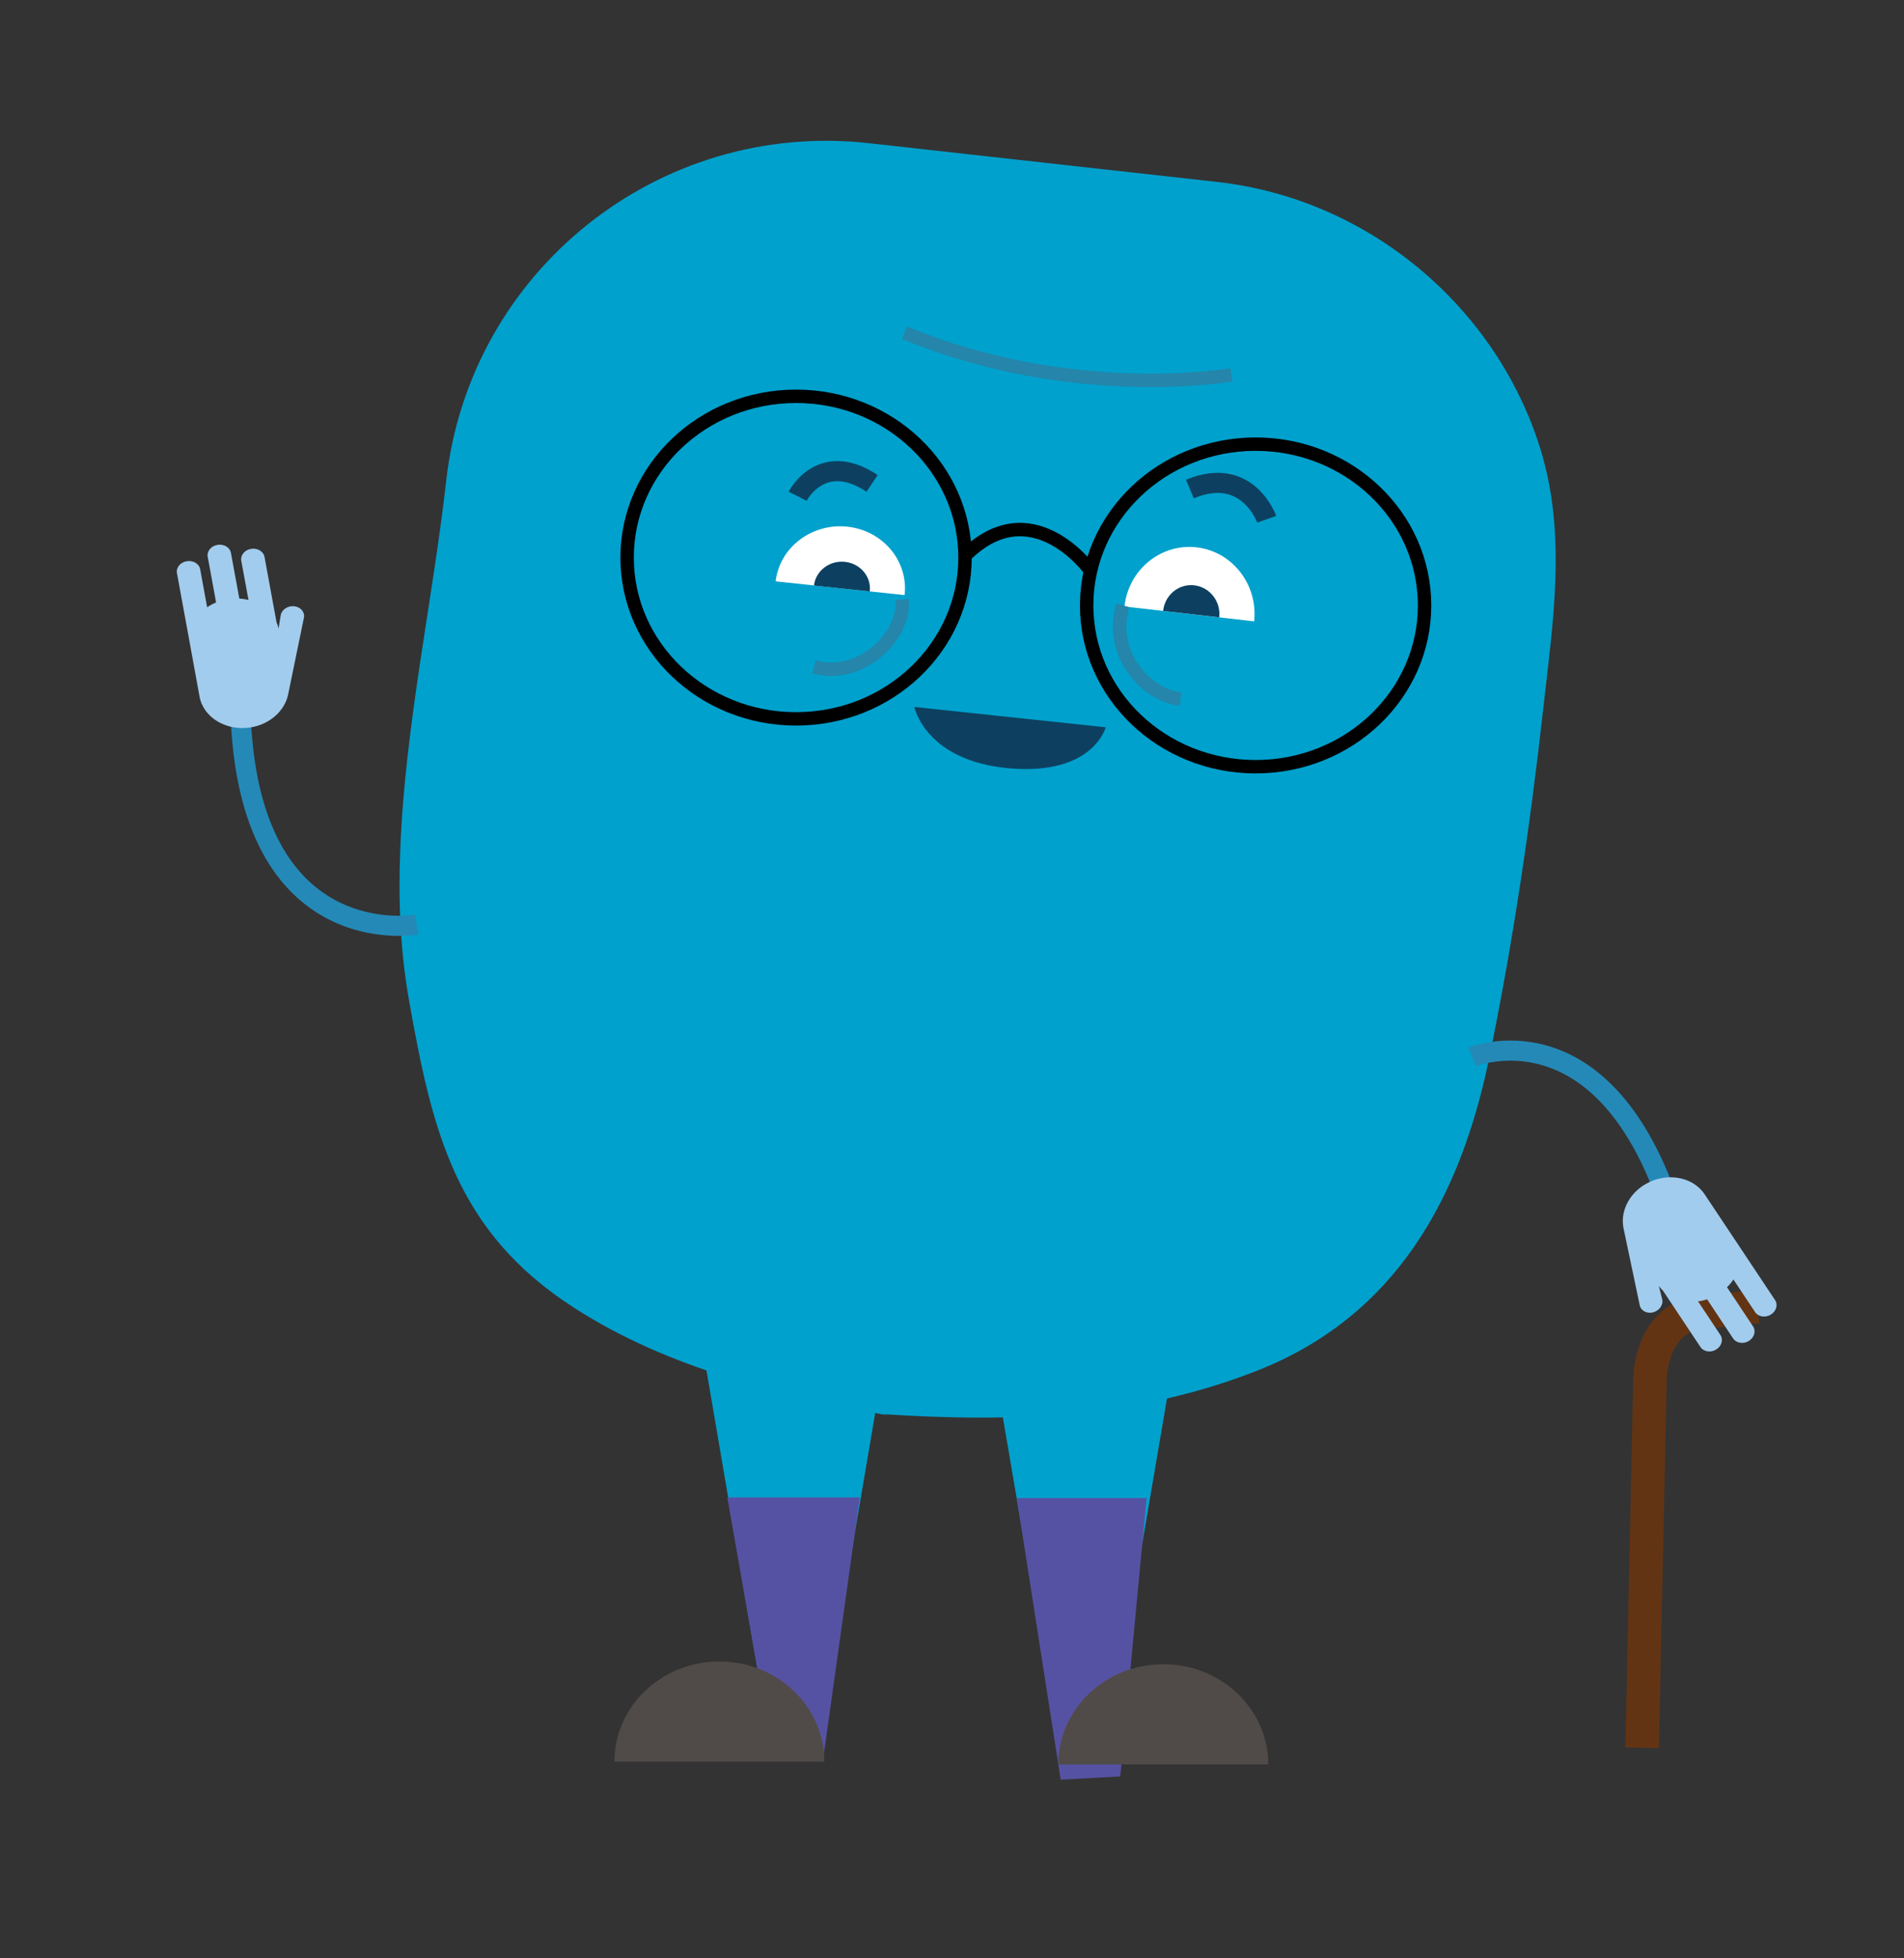 <svg width="284" height="292" viewBox="0 0 284 292" fill="none" xmlns="http://www.w3.org/2000/svg">
<rect x="0" y="0" width="284" height="292" fill="#333333" stroke="none"/>
<g id="Elder_Large">
<g id="Group 8">
<path id="Body" d="M59.703 126.651C60.406 108.258 64.574 89.342 66.554 71.694C70.044 40.413 98.254 17.868 129.59 21.348C129.59 21.348 181.529 27.127 181.542 27.127C204.412 29.675 223.232 45.993 229.731 66.835C233.742 79.686 231.633 92.723 230.174 105.809C228.22 123.258 225.655 140.695 222.099 157.908C217.866 178.315 208.437 196.124 187.546 204.364C169.456 211.498 150.936 212.107 131.726 210.864C132.064 210.951 132.39 211.026 132.728 211.113C116.11 207.919 99.895 204.165 85.634 195.006C67.83 183.56 64.431 168.397 61.005 149.134C59.703 141.814 59.403 134.27 59.703 126.651Z" fill="#00A1CD"/>
<path id="Mouth" d="M136.375 105.412C136.375 105.412 138.003 113.465 150.545 114.559C163.087 115.652 164.924 108.444 164.924 108.444L136.375 105.412Z" fill="#0D4060"/>
<g id="right-eye">
<path id="Vector" d="M187.07 92.652C187.659 87.165 183.809 82.216 178.479 81.611C173.136 81.006 168.316 84.96 167.727 90.433" fill="white"/>
<path id="Vector_2" d="M167.491 90.258C165.317 97.251 170.752 103.639 176.082 104.244" stroke="#2585AA" stroke-width="2" stroke-miterlimit="10"/>
<path id="Vector_3" d="M188.943 77.428C188.943 77.428 186.088 69.319 177.484 72.923" stroke="#0D4060" stroke-width="3" stroke-miterlimit="10"/>
<path id="Vector_4" d="M181.858 92.047C182.12 89.68 180.457 87.542 178.138 87.273C175.82 87.004 173.751 88.712 173.489 91.092" fill="#0D4060"/>
</g>
<g id="glasses">
<path id="Vector_5" d="M187.286 114.323C173.368 114.323 162.085 103.556 162.085 90.274C162.085 76.993 173.368 66.226 187.286 66.226C201.204 66.226 212.487 76.993 212.487 90.274C212.487 103.556 201.204 114.323 187.286 114.323Z" stroke="black" stroke-width="2" stroke-miterlimit="10"/>
<path id="Vector_6" d="M118.741 107.189C104.822 107.189 93.539 96.422 93.539 83.141C93.539 69.859 104.822 59.092 118.741 59.092C132.659 59.092 143.942 69.859 143.942 83.141C143.942 96.422 132.659 107.189 118.741 107.189Z" stroke="black" stroke-width="2" stroke-miterlimit="10"/>
<path id="Vector_7" d="M162.592 85.005C162.592 85.005 153.736 72.751 143.669 83.141" stroke="black" stroke-width="2" stroke-miterlimit="10"/>
</g>
<g id="right-arm-holding-a-stick">
<path id="Vector_8" d="M219.585 157.597C219.585 157.597 238.613 149.755 248.85 179.259" stroke="#2489B7" stroke-width="3" stroke-miterlimit="10" stroke-linejoin="round"/>
<g id="Left arm with a stick">
<path id="Vector_9" d="M244.943 260.614L246.115 205.358C246.115 205.358 246.285 195.901 254.555 195.615L262.135 194.807" stroke="#633413" stroke-width="5" stroke-miterlimit="10"/>
<path id="Vector_10" d="M242.156 183.1C241.687 180.738 242.885 178.104 245.334 176.625C248.46 174.736 252.471 175.382 254.255 178.066L258.67 184.691C258.696 184.74 258.722 184.79 258.762 184.84C258.775 184.865 258.801 184.877 258.814 184.902L264.766 193.85C265.234 194.546 264.948 195.528 264.127 196.025C263.307 196.522 262.265 196.348 261.796 195.652L258.553 190.78C258.293 191.19 257.967 191.576 257.602 191.936L261.484 197.777C261.952 198.473 261.666 199.455 260.845 199.952C260.025 200.449 258.983 200.275 258.514 199.579L254.633 193.738C254.19 193.887 253.734 193.987 253.278 194.036L256.613 199.057C257.081 199.753 256.795 200.735 255.974 201.232C255.154 201.729 254.112 201.555 253.643 200.859L248.082 192.495C247.847 192.272 247.626 192.011 247.431 191.75L247.926 193.688C248.134 194.509 247.561 195.391 246.636 195.665C245.725 195.938 244.8 195.491 244.591 194.67" fill="#A2CCED"/>
</g>
</g>
<g id="left-leg">
<g id="Right leg">
<path id="Vector_11" d="M133.119 195.59L121.801 262.055H115.237L103.919 195.801" fill="#00A1CD"/>
<path id="Vector_12" d="M115.107 261.036L108.491 223.28H128.248L122.817 262.055L115.107 261.036Z" fill="#5652A3"/>
</g>
<path id="Vector_13" d="M122.961 262.677C122.961 254.425 115.954 247.738 107.306 247.738C98.658 247.738 91.651 254.425 91.651 262.677" fill="#504B48"/>
</g>
<g id="right-leg">
<g id="Left leg">
<path id="Vector_14" d="M176.2 196L164.882 262.453H158.318L147 196.199" fill="#00A1CD"/>
<path id="Vector_15" d="M158.214 265.366L151.663 223.367H171.029L167.096 264.884L158.214 265.366Z" fill="#5652A3"/>
</g>
<path id="Vector_16" d="M189.172 263.087C189.172 254.835 182.165 248.148 173.517 248.148C164.869 248.148 157.862 254.835 157.862 263.087" fill="#504B48"/>
</g>
<g id="left-eye">
<g id="Right eye">
<path id="Vector_17" d="M118.975 73.993C118.975 73.993 122.505 67.046 130.085 72.079" stroke="#0D4060" stroke-width="3" stroke-miterlimit="10"/>
<path id="Vector_18" d="M134.93 88.733C135.516 83.662 131.687 79.089 126.386 78.53C121.085 77.97 116.279 81.624 115.693 86.683" fill="white"/>
<path id="Vector_19" d="M129.733 88.186C129.993 85.999 128.339 84.023 126.034 83.774C123.742 83.526 121.671 85.104 121.411 87.304" fill="#0D4060"/>
</g>
<path id="Vector_20" d="M134.552 89.392C135.138 94.463 128.756 101.41 121.411 99.446" stroke="#2585AA" stroke-width="2" stroke-miterlimit="10"/>
</g>
<path id="forehead" d="M183.678 55.886C183.678 55.886 160.144 60.074 134.917 49.609" stroke="#2585AA" stroke-width="2" stroke-miterlimit="10"/>
<g id="left-arm">
<path id="Vector_21" d="M62.178 137.86C62.178 137.86 35.937 142.661 35.837 103.791" stroke="#2489B7" stroke-width="3" stroke-miterlimit="10"/>
<path id="Vector_22" d="M42.964 103.626C42.448 105.971 40.288 107.979 37.428 108.454C33.783 109.065 30.333 107.002 29.764 103.867L28.351 96.135C28.337 96.087 28.333 96.024 28.332 95.973C28.325 95.949 28.318 95.925 28.308 95.889L26.394 85.455C26.244 84.632 26.896 83.834 27.851 83.68C28.805 83.525 29.709 84.053 29.858 84.877L30.898 90.555C31.304 90.271 31.761 90.026 32.231 89.828L30.983 83.019C30.832 82.196 31.485 81.398 32.44 81.244C33.394 81.09 34.297 81.618 34.447 82.441L35.696 89.25C36.164 89.284 36.627 89.346 37.065 89.465L35.99 83.616C35.84 82.792 36.493 81.995 37.448 81.84C38.402 81.686 39.305 82.214 39.455 83.038L41.248 92.795C41.386 93.094 41.473 93.406 41.548 93.722L41.871 91.748C42.002 90.916 42.898 90.314 43.85 90.391C44.806 90.481 45.472 91.224 45.342 92.055" fill="#A2CCED"/>
</g>
</g>
</g>
</svg>
